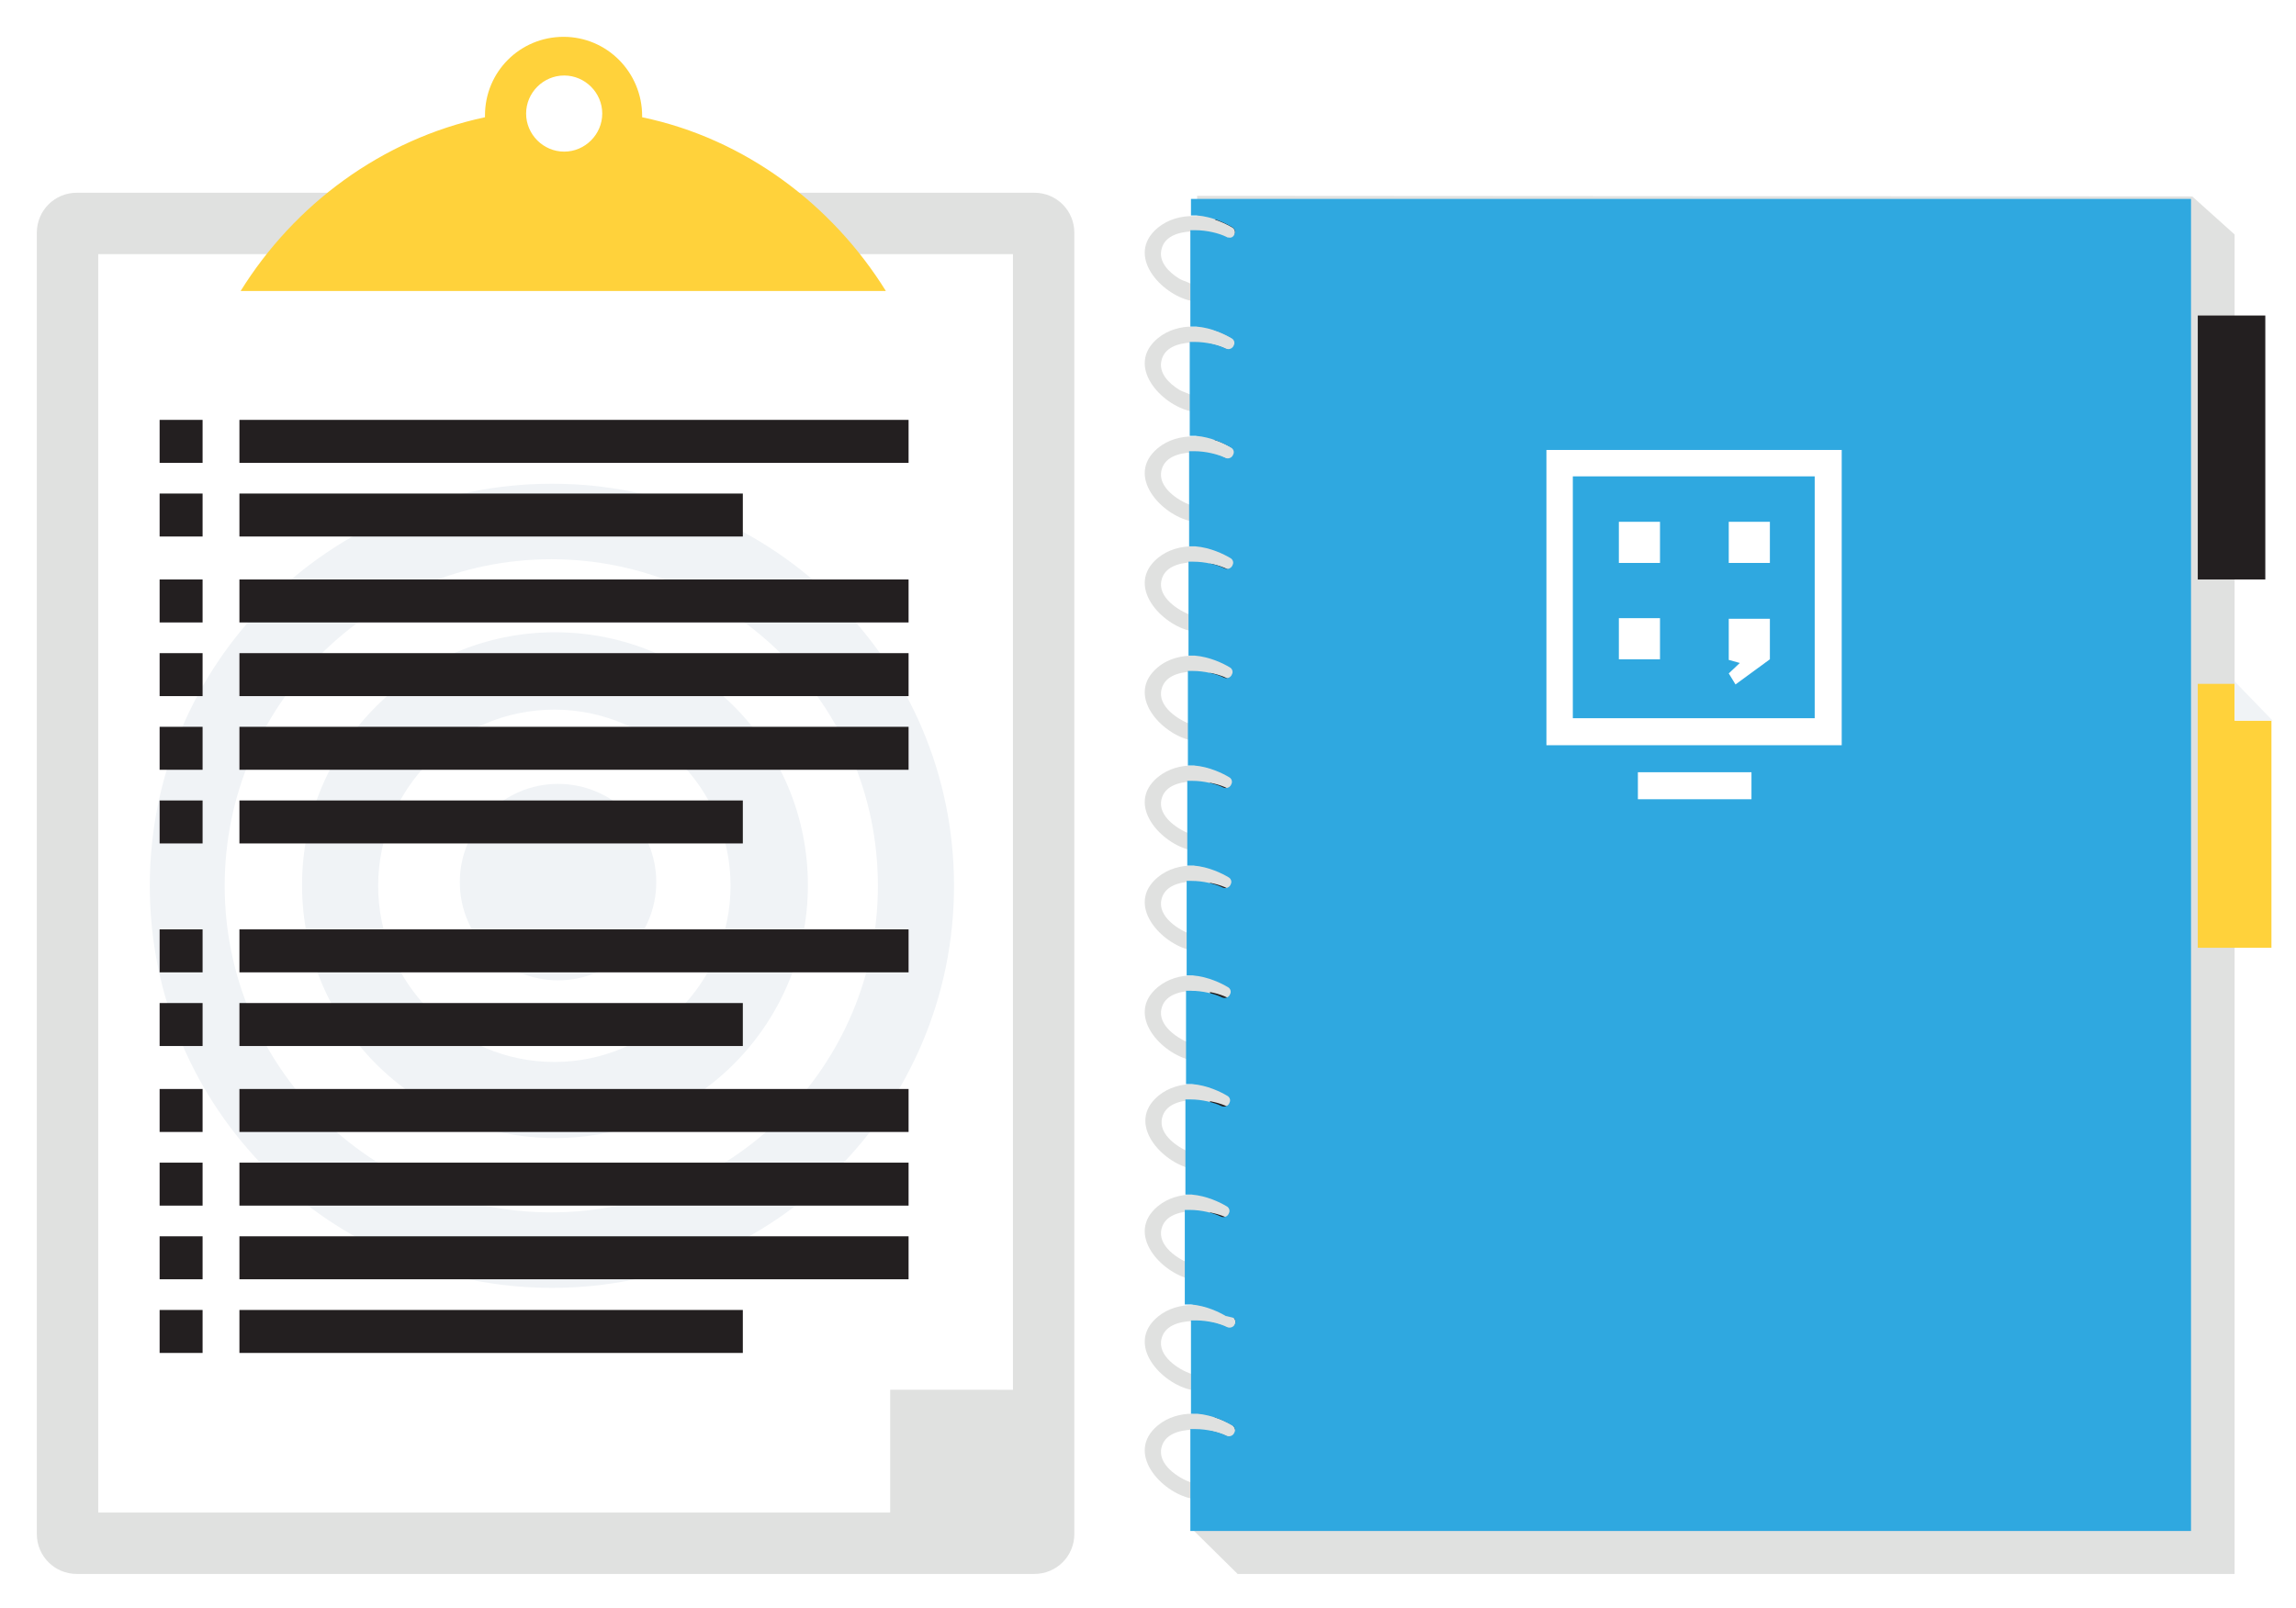 <svg xmlns="http://www.w3.org/2000/svg" viewBox="0 0 374 262" enable-background="new 0 0 374 262"><rect x="0" y="0" width="374" height="262" fill="#808080" stroke="none"/><g><path fill="#fff" d="M-45.1-20h458.7v299.5h-458.7z"/><path fill="#E0E1E0" d="M175 249.9c0 3.6-2.9 6.5-6.5 6.5h-156c-3.6 0-6.5-2.9-6.5-6.5v-212c0-3.6 2.9-6.5 6.5-6.5h156c3.6 0 6.5 2.9 6.5 6.5v212z"/><path fill="#fff" d="M165.2 226.4h-.2v-185h-149v205h129v-20z"/><path fill="#FFD23B" d="M39.2 47.4h105.1c-8.7-14-22.9-24.8-39.7-28.3v-.2c0-7.1-5.7-12.9-12.8-12.9-7.1 0-12.8 5.7-12.8 12.8v.3c-16.9 3.6-31.1 14.3-39.8 28.3zm52.7-35.1c3.4 0 6.2 2.8 6.2 6.2s-2.8 6.2-6.2 6.2c-3.4 0-6.2-2.8-6.2-6.2s2.8-6.2 6.2-6.2z"/><path fill="#F0F3F6" d="M89.9 78.8c-36.2 0-65.5 29.3-65.5 65.5s29.3 65.5 65.5 65.5 65.5-29.3 65.5-65.5-29.3-65.5-65.5-65.5zm-.1 118.7c-29.4 0-53.2-23.8-53.2-53.2 0-29.4 23.8-53.2 53.2-53.2 29.4 0 53.2 23.8 53.2 53.2 0 29.4-23.8 53.2-53.2 53.2zM90.4 103c-22.7 0-41.2 18.4-41.2 41.2 0 22.7 18.4 41.2 41.2 41.2 22.7 0 41.2-18.4 41.2-41.2 0-22.8-18.4-41.2-41.2-41.2zm-.1 70c-15.8 0-28.7-12.8-28.7-28.7 0-15.8 12.8-28.7 28.7-28.7 15.8 0 28.7 12.8 28.7 28.7 0 15.8-12.9 28.7-28.7 28.7z"/><circle fill="#F0F3F6" cx="90.9" cy="143.7" r="16"/></g><g fill="#231F20"><path d="M39 68.4h109v7h-109zM26 68.4h7v7h-7zM26 80.4h7v7h-7zM39 80.4h82v7h-82zM39 118.4h109v7h-109zM26 118.4h7v7h-7zM39 130.4h82v7h-82zM26 130.4h7v7h-7zM26 94.4h7v7h-7zM39 94.4h109v7h-109zM26 106.4h7v7h-7zM39 106.4h109v7h-109zM39 151.4h109v7h-109zM26 151.4h7v7h-7zM26 163.4h7v7h-7zM39 163.4h82v7h-82zM26 201.4h7v7h-7zM39 201.4h109v7h-109zM39 213.4h82v7h-82zM26 213.4h7v7h-7zM39 177.4h109v7h-109zM26 177.4h7v7h-7zM26 189.4h7v7h-7zM39 189.4h109v7h-109z"/></g><g><path fill="#E0E1E0" d="M364 159.1v-5.7l-6.2.5zM364 99.1v-5.7l-6.2.5zM364 93.3v-55.1l-6.9-6.2-162.1-.1-.8 217.2 7.4 7.3h162.4v-97.3l-6-5.2 6 .1v-55l-6-5.1z"/><path fill="#FFD23B" d="M364 111.4h-6v43h12v-37h-6z"/><path fill="#F0F3F6" d="M364 117.4h6.2l-6.2-6.4z"/><path fill="#231F20" d="M358 51.4h11v43h-11z"/><path d="M192.3 63.4c.7.4 1.4.7 2 .9v-.7c-.3.1-1.1 0-2-.2zM200.8 214.5c.1 0 .1.1.2.2" fill="none"/><path fill="none" d="M200.2 38.9zM192.3 45.4c.7.4 1.4.7 2 .9v-.7c-.3.1-1.1 0-2-.2z"/><path fill="#59C3EC" d="M194 45.5zM194 63.5z"/><circle fill="#231F20" cx="200.6" cy="38.1" r="3.5"/><circle fill="#231F20" cx="200.6" cy="55.9" r="3.5"/><circle fill="#231F20" cx="200.6" cy="73.8" r="3.5"/><circle fill="#231F20" cx="200.6" cy="91.7" r="3.5"/><circle fill="#231F20" cx="200.6" cy="109.6" r="3.5"/><circle fill="#231F20" cx="200.6" cy="127.5" r="3.5"/><circle fill="#231F20" cx="200.6" cy="143.7" r="3.5"/><circle fill="#231F20" cx="200.6" cy="161.6" r="3.5"/><circle fill="#231F20" cx="200.6" cy="179.5" r="3.5"/><circle fill="#231F20" cx="200.6" cy="197.3" r="3.5"/><circle fill="#231F20" cx="200.6" cy="215.2" r="3.5"/><circle fill="#231F20" cx="200.6" cy="233.1" r="3.5"/><path d="M189.1 76.4c-.7 2.8 2.9 5 4.9 5.7v-8.7c-2 .2-4.4 1-4.9 3zM189.1 164.2c-.7 2.8 2.9 5 4.9 5.7v-8.6c-2 .1-4.4.9-4.9 2.9zM189.1 94.3c-.7 2.8 2.9 5 4.9 5.7v-8.6c-2 .1-4.4.8-4.9 2.9zM189.1 146.4c-.7 2.8 2.9 5 4.9 5.7v-8.6c-2 0-4.4.8-4.9 2.9zM189.1 182c-.7 2.8 2.9 5 4.9 5.7v-8.6c-2 .1-4.4.8-4.9 2.9zM189.1 218c-.7 2.8 2.9 5 4.9 5.7v-8.6c-2 0-4.4.8-4.9 2.9zM189.1 130c-.7 2.8 2.9 5 4.9 5.7v-8.6c-2 .1-4.4.9-4.9 2.9zM189.1 112.1c-.7 2.8 2.9 5 4.9 5.7v-8.6c-2 .1-4.4.8-4.9 2.9zM189.1 199.9c-.7 2.8 2.9 5 4.9 5.7v-8.6c-2 .1-4.4.8-4.9 2.9zM189.1 235.7c-.7 2.8 2.9 5 4.9 5.7v-8.6c-2 .1-4.4.8-4.9 2.9zM189.2 40.6c-.5 2 1.1 3.8 2.9 4.8.9.2 1.9.3 1.9.3v-8c-2 0-4.3.8-4.8 2.9z" fill="none"/><path fill="#E0E1E0" d="M200.8 37.1c-1-.6-3.2-1.7-5.7-1.9h-.9c-1.8 0-3.9.5-5.6 1.9-5.4 4.5.6 10.9 5.4 11.9v-2.7c0-.2-1.2-.5-1.9-.9-1.8-1.1-3.4-2.8-2.9-4.8.5-2.1 2.7-2.8 4.9-2.9h.7c1.9 0 3.8.5 5 1.1.1.1.3.1.4.1.4 0 .8-.2.9-.6.2-.5 0-1-.3-1.2z"/><path d="M189.2 58.6c-.5 2 1.1 3.8 2.9 4.8.9.2 1.9.3 1.9.3v-8c-2 0-4.3.8-4.8 2.9z" fill="none"/><path fill="#E0E1E0" d="M200.8 55.1c-1-.6-3.2-1.7-5.7-1.9h-.9c-1.8 0-3.9.5-5.6 1.9-5.4 4.5.6 10.9 5.4 11.9v-2.6c0-.2-1.2-.5-1.9-.9-1.8-1.1-3.4-2.8-2.9-4.8.5-2.1 2.7-2.8 4.9-2.9h.7c1.9 0 3.8.5 5 1.1.5.3 1.2 0 1.3-.6.2-.5 0-1-.3-1.2zM200.8 73c-1-.6-3.2-1.7-5.7-1.9h-.9c-1.8 0-3.9.5-5.6 1.9-5.4 4.5.6 10.9 5.4 11.9v-2.6c-2-.7-5.5-2.9-4.8-5.7.5-2.1 2.7-2.8 5-2.9h.7c1.9 0 3.8.5 5 1.1.5.3 1.2 0 1.3-.6.1-.5-.1-1-.4-1.2zM200.8 90.9c-1-.6-3.2-1.7-5.7-1.9h-.9c-1.8 0-3.9.5-5.6 1.9-5.4 4.5.6 10.9 5.4 11.9v-2.6c-2-.7-5.5-2.9-4.8-5.7.5-2.1 2.7-2.8 5-2.9h.7c1.9 0 3.8.5 5 1.1.5.3 1.2 0 1.3-.6.1-.6-.1-1-.4-1.2zM200.8 108.7c-1-.6-3.2-1.7-5.7-1.9h-.7c-1.8 0-4 .4-5.8 1.9-5.4 4.5.6 10.9 5.4 11.9v-2.6c-2-.7-5.5-2.9-4.8-5.7.5-2.1 2.7-2.8 5-2.9h.7c1.9 0 3.8.5 5 1.1.5.3 1.2 0 1.3-.6.1-.6-.1-1-.4-1.2zM200.8 126.6c-1-.6-3.2-1.7-5.7-1.9h-.9c-1.8 0-3.9.5-5.6 1.9-5.4 4.5.6 10.9 5.4 11.9v-2.6c-2-.7-5.5-2.9-4.8-5.7.5-2.1 2.7-2.8 5-2.9h.7c1.9 0 3.8.5 5 1.1.5.3 1.2 0 1.3-.6.1-.5-.1-1-.4-1.2zM200.8 142.9c-1-.6-3.2-1.7-5.7-1.9h-.9c-1.8 0-3.9.5-5.6 1.9-5.4 4.5.6 10.9 5.4 11.9v-2.6c-2-.7-5.5-2.9-4.8-5.7.5-2.1 2.7-2.8 5-2.9h.7c1.9 0 3.8.5 5 1.1.5.3 1.2 0 1.3-.6.1-.5-.1-1-.4-1.2zM200.8 160.8c-1-.6-3.2-1.7-5.7-1.9h-.9c-1.8 0-3.9.5-5.6 1.9-5.4 4.5.6 10.9 5.4 11.9v-2.7c-2-.7-5.5-2.9-4.8-5.7.5-2.1 2.7-2.8 5-2.9h.7c1.9 0 3.8.5 5 1.1.5.3 1.2 0 1.3-.6.1-.4-.1-.9-.4-1.1zM200.8 178.5c-1-.6-3.2-1.7-5.7-1.9h-.8c-1.8 0-3.9.5-5.6 1.9-5.4 4.5.6 10.9 5.4 11.9v-2.6c-2-.7-5.5-2.9-4.8-5.7.5-2.1 2.7-2.8 5-2.9h.7c1.9 0 3.8.5 5 1.1.5.3 1.2 0 1.3-.6 0-.5-.2-.9-.5-1.2zM200.8 196.5c-1-.6-3.2-1.7-5.7-1.9h-.9c-1.8 0-3.9.5-5.6 1.9-5.4 4.5.6 10.9 5.4 11.9v-2.5c-2-.7-5.5-2.9-4.8-5.7.5-2.1 2.7-2.8 5-2.9h.7c1.9 0 3.8.5 5 1.1.5.3 1.2 0 1.3-.6.1-.7-.1-1.1-.4-1.3zM201 214.7l-.2-.2c-1-.6-3.2-1.7-5.7-1.9h-.9c-1.8 0-3.9.5-5.6 1.9-5.4 4.5.6 10.9 5.4 11.9v-2.6c-2-.7-5.5-2.9-4.8-5.7.5-2.1 2.7-2.8 5-2.9h.7c1.9 0 3.8.5 5 1.1.5.3 1.2 0 1.3-.6.1-.4 0-.8-.2-1zM200.8 232.2c-1-.6-3.2-1.7-5.7-1.9h-.9c-1.8 0-3.9.5-5.6 1.9-5.4 4.5.6 10.9 5.4 11.9v-2.6c-2-.7-5.5-2.9-4.8-5.7.5-2.1 2.7-2.8 5-2.9h.7c1.9 0 3.8.5 5 1.1.5.3 1.2 0 1.3-.6.1-.5-.1-.9-.4-1.2z"/><g fill="#231F20"><path d="M259.9 163.7c-10.1 0-18.4 8.2-18.4 18.4s8.2 18.4 18.4 18.4 18.4-8.2 18.4-18.4-8.3-18.4-18.4-18.4zm0 32.1c-7.6 0-13.7-6.1-13.7-13.7s6.2-13.7 13.7-13.7 13.7 6.1 13.7 13.7-6.2 13.7-13.7 13.7zM311.2 152.7c-10.1 0-18.4 8.2-18.4 18.4s8.2 18.4 18.4 18.4 18.4-8.2 18.4-18.4-8.3-18.4-18.4-18.4zm0 32c-7.6 0-13.7-6.1-13.7-13.7s6.2-13.7 13.7-13.7 13.7 6.1 13.7 13.7-6.1 13.7-13.7 13.7zM262.6 115.4l4.1-4.1-12-12 12-12-4.1-4.1-12 12-12-12-4.1 4.1 12 12-12 12 4.1 4.1 12-12 12 12zM310.2 144.8h2v-76.6l2.4 2.4v-2.9l-3.4-3.4-3.4 3.4v2.9l2.4-2.4zM290.1 88.3l-1.8-2.2-4.8-.5-.5 4.8 1.8 2.2.4-3.3c4 6.3 8.8 20-9.7 36.9-25.8 23.6-22.8 34.4-22.7 34.9l1.9-.6c0-.1-2.5-10.3 22.1-32.8 9.2-8.4 13.9-17.1 14-25.9.1-6.2-2.3-11.1-4.1-13.9l3.4.4z"/></g></g><g><path fill="#2FA8E0" d="M201 214.7c.2.2.3.6.2.9-.2.6-.8.8-1.3.6-1.2-.6-3.2-1.1-5.1-1.1h-.8v15.2h1c2.5.2 4.7 1.3 5.7 1.9.4.2.6.7.4 1.1-.2.6-.8.8-1.3.6-1.2-.6-3.2-1.1-5.1-1.1h-.8v16.6h163v-217h-162.9v2.7h1c2.5.2 4.7 1.3 5.7 1.9.4.2.6.7.4 1.1-.1.4-.5.7-.9.6-.1 0-.3 0-.4-.1-1.2-.6-3.2-1.1-5.1-1.1h-.8v15.7h1c2.5.2 4.7 1.3 5.7 1.9.4.2.6.7.4 1.1-.2.6-.8.8-1.3.6-1.2-.6-3.2-1.1-5.1-1.1h-.8v15.3h1c2.5.2 4.7 1.3 5.7 1.9.4.2.6.7.4 1.1-.2.6-.8.8-1.3.6-1.2-.6-3.2-1.1-5.1-1.1h-.8v15.5h1c2.5.2 4.7 1.3 5.7 1.9.4.2.6.7.4 1.1-.2.6-.8.8-1.3.6-1.2-.6-3.2-1.1-5.1-1.1h-.8v15.3h1c2.5.2 4.7 1.3 5.7 1.9.4.2.6.7.4 1.1-.2.6-.8.8-1.3.6-1.2-.6-3.2-1.1-5.1-1.1h-.8v15.4h1c2.5.2 4.7 1.3 5.7 1.9.4.2.6.7.4 1.1-.2.6-.8.8-1.3.6-1.2-.6-3.2-1.1-5.1-1.1h-.8v13.8h1c2.5.2 4.7 1.3 5.7 1.9.4.2.6.7.4 1.1-.2.6-.8.8-1.3.6-1.2-.6-3.2-1.1-5.1-1.1h-.8v15.4h1c2.5.2 4.7 1.3 5.7 1.9.4.2.6.7.4 1.1-.2.6-.8.8-1.3.6-1.2-.6-3.2-1.1-5.1-1.1h-.8v15.2h1c2.5.2 4.7 1.3 5.7 1.9.4.2.6.7.4 1.1-.2.6-.8.8-1.3.6-1.2-.6-3.2-1.1-5.1-1.1h-.8v15.5h1c2.5.2 4.7 1.3 5.7 1.9.4.2.6.7.4 1.1-.2.6-.8.8-1.3.6-1.2-.6-3.2-1.1-5.1-1.1h-.8v15.4h1c2.5.2 4.7 1.3 5.7 1.9h.1"/><path fill="#fff" d="M251.9 73.3v48.1h48.1v-48.1h-48.1zm43.7 43.7h-39.4v-39.4h39.4v39.4z"/><g fill="#fff"><path d="M270.4 91.7h-6.7v-6.7h6.7v6.7zm0 15.7h-6.7v-6.7h6.7v6.7zM288.3 91.7h-6.7v-6.7h6.7v6.7zm0 15.7l-5.6 4.1-1.1-1.8 1.8-1.7-1.8-.5v-6.7h6.7v6.6z"/></g><path fill="#fff" d="M266.8 125.8h18.5v4.4h-18.5z"/></g></svg>